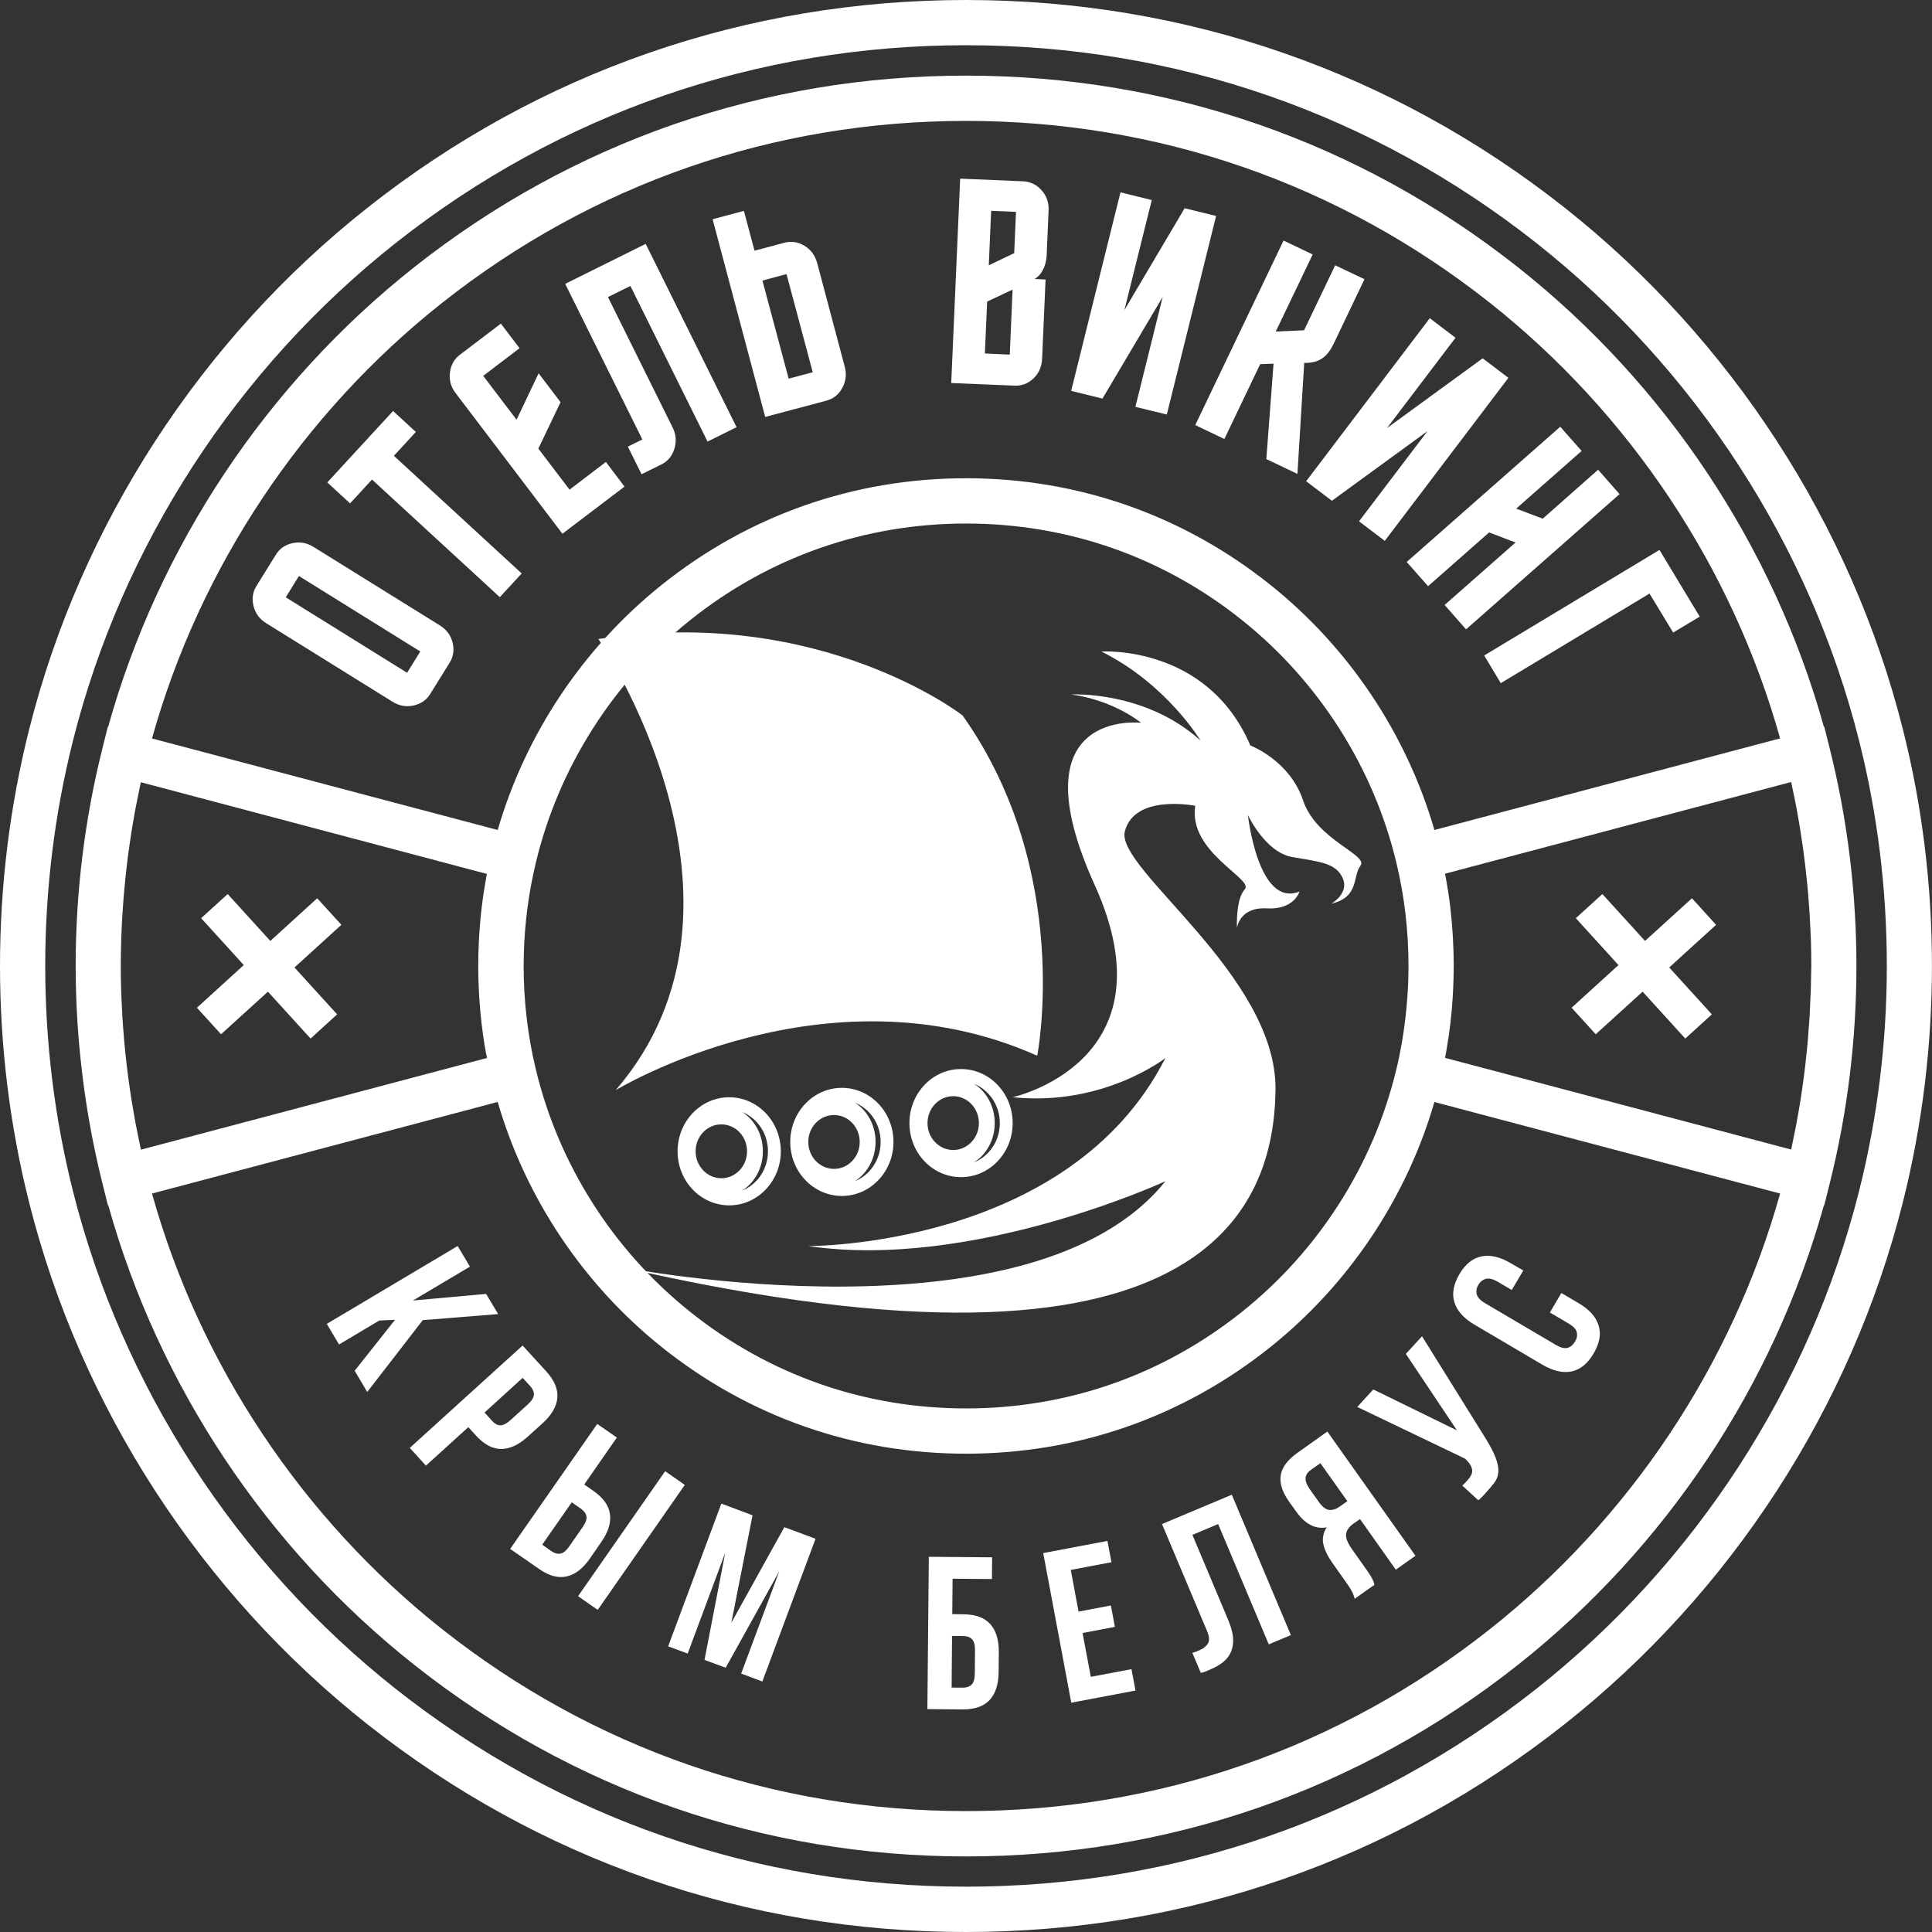 <svg width="102" height="102" viewBox="0 0 102 102" fill="none" xmlns="http://www.w3.org/2000/svg">
<rect x="0" y="0" width="102" height="102" fill="#333333" stroke="none"/>
<g clip-path="url(#clip0_132_1270)">
<path d="M100.466 38.515C97.745 27.699 91.395 17.911 82.596 10.957C73.52 3.789 62.594 0 51.003 0C39.409 0 28.485 3.789 19.412 10.96C10.607 17.911 4.258 27.699 1.537 38.518C0.517 42.573 0 46.772 0 50.999C0 55.226 0.517 59.424 1.537 63.482C4.258 74.301 10.605 84.086 19.407 91.04C28.485 98.211 39.406 102 50.997 102C62.591 102 73.515 98.211 82.588 91.04C91.392 84.086 97.736 74.298 100.46 63.482C101.48 59.427 101.997 55.226 101.997 50.999C102 46.772 101.489 42.573 100.466 38.515ZM98.146 62.897C95.552 73.205 89.502 82.535 81.11 89.163C72.461 95.996 62.051 99.607 51 99.607C39.949 99.607 29.539 95.996 20.89 89.163C12.501 82.532 6.448 73.205 3.854 62.894C2.882 59.029 2.388 55.028 2.388 50.996C2.388 46.964 2.882 42.96 3.854 39.097C6.448 28.79 12.498 19.46 20.89 12.831C29.542 5.996 39.955 2.388 51.003 2.388C62.051 2.388 72.464 5.999 81.113 12.831C89.505 19.46 95.555 28.787 98.149 39.097C99.124 42.963 99.615 46.964 99.615 50.996C99.615 55.028 99.121 59.032 98.146 62.897ZM96.606 39.541L96.312 38.365L96.292 38.368C93.639 28.855 87.937 20.273 80.138 14.108C71.771 7.491 61.695 3.993 51.003 3.993C40.311 3.993 30.234 7.491 21.865 14.108C14.069 20.276 8.367 28.855 5.711 38.368L5.694 38.365L5.4 39.541C4.467 43.273 3.995 47.125 3.995 50.999C3.995 51.482 4.004 51.965 4.018 52.451C4.049 53.494 4.117 54.533 4.219 55.57C4.445 57.896 4.838 60.202 5.403 62.456L5.696 63.632L5.716 63.629C8.37 73.145 14.072 81.727 21.87 87.895C30.237 94.512 40.316 98.01 51.006 98.01C61.695 98.01 71.774 94.512 80.141 87.895C87.94 81.727 93.642 73.148 96.295 63.629L96.312 63.632L96.606 62.456C97.538 58.727 98.01 54.872 98.01 50.999C98.01 50.515 98.002 50.032 97.988 49.546C97.883 46.167 97.422 42.804 96.606 39.541ZM95.6 52.304C95.594 52.448 95.589 52.592 95.58 52.733C95.569 53.025 95.558 53.316 95.541 53.607C95.529 53.779 95.518 53.949 95.504 54.118C95.487 54.384 95.467 54.646 95.445 54.909C95.428 55.09 95.411 55.268 95.394 55.449C95.368 55.703 95.34 55.96 95.312 56.212C95.292 56.393 95.269 56.573 95.247 56.757C95.213 57.011 95.179 57.263 95.142 57.514C95.117 57.695 95.088 57.873 95.063 58.051C95.021 58.311 94.978 58.571 94.93 58.831C94.899 58.998 94.871 59.167 94.84 59.334C94.783 59.622 94.727 59.908 94.667 60.193C94.639 60.331 94.614 60.47 94.583 60.605C94.577 60.634 94.569 60.662 94.563 60.69L76.292 55.85C76.304 55.785 76.315 55.717 76.329 55.652C76.343 55.573 76.357 55.491 76.371 55.412C76.4 55.254 76.425 55.09 76.448 54.932C76.459 54.861 76.47 54.796 76.482 54.725C76.513 54.497 76.544 54.268 76.572 54.039C76.575 54.014 76.578 53.991 76.581 53.965C76.603 53.759 76.626 53.553 76.643 53.347C76.648 53.27 76.654 53.194 76.66 53.121C76.671 52.962 76.685 52.801 76.696 52.643C76.702 52.561 76.708 52.476 76.71 52.394C76.719 52.233 76.728 52.072 76.73 51.908C76.733 51.835 76.736 51.761 76.739 51.688C76.744 51.456 76.75 51.222 76.75 50.99C76.75 50.756 76.744 50.524 76.739 50.289C76.736 50.216 76.733 50.142 76.73 50.069C76.725 49.908 76.719 49.747 76.71 49.586C76.708 49.501 76.699 49.422 76.696 49.337C76.685 49.179 76.674 49.021 76.66 48.862C76.654 48.786 76.648 48.71 76.643 48.634C76.623 48.43 76.603 48.227 76.581 48.023C76.575 47.998 76.572 47.967 76.572 47.941C76.547 47.712 76.516 47.486 76.482 47.258C76.47 47.184 76.459 47.116 76.451 47.046C76.425 46.885 76.4 46.726 76.371 46.571C76.357 46.489 76.343 46.407 76.329 46.325C76.318 46.26 76.306 46.192 76.292 46.127L94.563 41.287C94.569 41.315 94.577 41.344 94.583 41.372C94.611 41.505 94.639 41.64 94.667 41.776C94.73 42.067 94.789 42.358 94.843 42.646C94.874 42.81 94.902 42.974 94.93 43.135C94.978 43.401 95.023 43.666 95.063 43.932C95.088 44.104 95.117 44.277 95.142 44.452C95.182 44.709 95.216 44.969 95.249 45.226C95.272 45.404 95.295 45.582 95.314 45.76C95.346 46.02 95.371 46.277 95.399 46.537C95.416 46.712 95.433 46.89 95.45 47.065C95.473 47.334 95.493 47.599 95.512 47.868C95.524 48.035 95.538 48.204 95.546 48.371C95.563 48.665 95.575 48.956 95.589 49.25C95.594 49.394 95.603 49.535 95.608 49.676C95.62 50.111 95.628 50.547 95.628 50.982C95.62 51.434 95.611 51.869 95.6 52.304ZM23.348 15.984C31.291 9.703 40.853 6.383 51.003 6.383C61.153 6.383 70.715 9.703 78.654 15.984C86.049 21.833 91.457 29.965 93.981 38.984L75.73 43.819C74.261 38.755 71.218 34.195 67.069 30.878C62.464 27.196 56.908 25.249 51.003 25.249C45.094 25.249 39.539 27.196 34.936 30.878C30.788 34.195 27.748 38.755 26.276 43.819L8.025 38.987C10.545 29.965 15.954 21.833 23.348 15.984ZM74.351 51.691C74.343 51.973 74.329 52.25 74.309 52.53C74.252 53.398 74.15 54.257 74.001 55.107C73.992 55.158 73.981 55.206 73.972 55.26C73.941 55.432 73.91 55.604 73.874 55.777C73.828 56 73.778 56.22 73.724 56.438L73.721 56.449C72.523 61.467 69.632 66.014 65.578 69.252C61.401 72.591 56.363 74.358 51.003 74.358C45.643 74.358 40.605 72.594 36.428 69.252C32.373 66.011 29.483 61.462 28.285 56.438C27.861 54.678 27.646 52.846 27.646 50.996C27.646 50.767 27.652 50.535 27.657 50.303C27.705 48.69 27.917 47.096 28.288 45.554C29.486 40.535 32.376 35.986 36.431 32.745C40.607 29.406 45.645 27.64 51.006 27.64C56.366 27.64 61.404 29.403 65.58 32.745C69.632 35.986 72.526 40.535 73.724 45.559C74.148 47.32 74.362 49.148 74.362 51.001C74.362 51.23 74.357 51.462 74.351 51.691ZM25.71 55.856L7.443 60.696C7.437 60.67 7.429 60.642 7.423 60.614C7.392 60.473 7.366 60.331 7.335 60.193C7.276 59.908 7.217 59.622 7.163 59.337C7.132 59.173 7.104 59.006 7.075 58.84C7.027 58.577 6.982 58.314 6.94 58.051C6.912 57.876 6.886 57.701 6.861 57.529C6.824 57.271 6.787 57.014 6.753 56.757C6.731 56.579 6.708 56.398 6.688 56.22C6.657 55.963 6.632 55.706 6.604 55.446C6.584 55.268 6.567 55.093 6.553 54.915C6.53 54.649 6.51 54.381 6.49 54.112C6.479 53.946 6.468 53.779 6.457 53.609C6.44 53.316 6.428 53.025 6.414 52.731C6.409 52.587 6.4 52.445 6.397 52.304C6.383 51.869 6.377 51.434 6.377 50.996C6.377 50.561 6.386 50.126 6.397 49.69C6.4 49.546 6.409 49.405 6.414 49.261C6.426 48.97 6.437 48.676 6.457 48.385C6.468 48.215 6.479 48.046 6.49 47.876C6.51 47.611 6.527 47.345 6.553 47.08C6.57 46.901 6.584 46.721 6.604 46.545C6.626 46.288 6.657 46.031 6.685 45.777C6.705 45.596 6.728 45.418 6.75 45.237C6.782 44.983 6.818 44.726 6.858 44.471C6.883 44.294 6.909 44.118 6.937 43.94C6.977 43.678 7.025 43.415 7.07 43.155C7.098 42.988 7.126 42.821 7.16 42.657C7.214 42.369 7.273 42.084 7.333 41.799C7.361 41.66 7.386 41.522 7.417 41.383C7.423 41.355 7.431 41.33 7.437 41.298L25.705 46.139C25.694 46.204 25.679 46.271 25.668 46.339C25.654 46.418 25.64 46.498 25.626 46.577C25.598 46.738 25.572 46.901 25.547 47.063C25.535 47.13 25.524 47.195 25.515 47.263C25.485 47.492 25.453 47.721 25.425 47.95C25.422 47.975 25.419 47.998 25.417 48.023C25.394 48.23 25.371 48.436 25.355 48.642C25.349 48.718 25.343 48.792 25.337 48.868C25.323 49.026 25.312 49.187 25.301 49.346C25.295 49.428 25.29 49.51 25.287 49.594C25.278 49.755 25.27 49.916 25.267 50.08C25.264 50.154 25.258 50.227 25.258 50.301C25.253 50.532 25.247 50.767 25.247 50.999C25.247 51.23 25.253 51.465 25.258 51.697C25.261 51.77 25.264 51.843 25.267 51.917C25.273 52.078 25.278 52.242 25.287 52.4C25.292 52.482 25.298 52.564 25.301 52.649C25.312 52.807 25.323 52.968 25.337 53.123C25.343 53.2 25.349 53.273 25.355 53.352C25.374 53.556 25.394 53.759 25.417 53.96C25.422 53.988 25.422 54.016 25.425 54.044C25.451 54.273 25.482 54.499 25.515 54.728C25.527 54.802 25.538 54.87 25.547 54.94C25.572 55.101 25.595 55.257 25.626 55.415C25.64 55.497 25.654 55.579 25.671 55.661C25.688 55.723 25.699 55.791 25.71 55.856ZM78.654 86.016C70.715 92.297 61.15 95.617 51.003 95.617C40.853 95.617 31.291 92.297 23.348 86.016C15.954 80.167 10.545 72.035 8.025 63.013L26.276 58.178C27.748 63.242 30.788 67.802 34.936 71.119C39.539 74.801 45.094 76.748 51.003 76.748C56.911 76.748 62.466 74.801 67.069 71.119C71.218 67.802 74.258 63.242 75.73 58.181L93.981 63.013C91.46 72.035 86.052 80.167 78.654 86.016Z" fill="white"/>
<path d="M17.799 53.553L15.547 51.078L18.022 48.826L16.747 47.424L14.272 49.676L12.02 47.201L10.619 48.475L12.871 50.951L10.396 53.203L11.67 54.604L14.145 52.355L16.397 54.83L17.799 53.553Z" fill="white"/>
<path d="M90.378 53.553L88.126 51.078L90.601 48.826L89.327 47.424L86.849 49.676L84.597 47.201L83.195 48.475L85.447 50.951L82.972 53.203L84.246 54.604L86.722 52.355L88.974 54.83L90.378 53.553Z" fill="white"/>
<path d="M31.591 33.737C43.3 31.917 50.816 37.769 50.816 37.769C56.671 46.02 54.761 55.737 54.761 55.737C43.634 50.775 32.504 57.556 32.504 57.556C41.059 47.633 31.591 33.737 31.591 33.737Z" fill="white"/>
<path d="M52.786 59.294C52.786 60.244 52.215 61.049 51.418 61.371C52.071 60.961 52.517 60.19 52.517 59.294C52.517 58.398 52.071 57.624 51.418 57.218C52.215 57.54 52.786 58.345 52.786 59.294ZM51.681 59.294C51.681 60.08 51.073 60.715 50.325 60.715C49.576 60.715 48.968 60.08 48.968 59.294C48.968 58.509 49.576 57.873 50.325 57.873C51.071 57.873 51.681 58.509 51.681 59.294ZM53.464 59.294C53.464 57.718 52.243 56.44 50.737 56.44C49.231 56.44 48.013 57.718 48.013 59.294C48.013 60.871 49.231 62.148 50.737 62.148C52.243 62.148 53.464 60.871 53.464 59.294Z" fill="white"/>
<path d="M44.032 61.711C43.281 61.711 42.673 61.072 42.673 60.289C42.673 59.504 43.281 58.868 44.032 58.868C44.781 58.868 45.388 59.504 45.388 60.289C45.391 61.072 44.781 61.711 44.032 61.711ZM45.126 62.363C45.778 61.956 46.225 61.182 46.225 60.286C46.225 59.388 45.778 58.617 45.126 58.21C45.925 58.532 46.493 59.337 46.493 60.286C46.496 61.236 45.925 62.044 45.126 62.363ZM44.447 63.14C45.951 63.14 47.171 61.863 47.171 60.286C47.171 58.71 45.951 57.433 44.447 57.433C42.941 57.433 41.721 58.71 41.721 60.286C41.721 61.863 42.941 63.14 44.447 63.14Z" fill="white"/>
<path d="M38.084 62.205C37.332 62.205 36.725 61.566 36.725 60.783C36.725 59.998 37.332 59.362 38.084 59.362C38.833 59.362 39.44 59.998 39.44 60.783C39.44 61.569 38.833 62.205 38.084 62.205ZM39.177 62.86C39.83 62.451 40.276 61.679 40.276 60.783C40.276 59.885 39.83 59.114 39.177 58.707C39.977 59.029 40.545 59.834 40.545 60.783C40.545 61.733 39.977 62.538 39.177 62.86ZM38.499 63.637C40.002 63.637 41.223 62.36 41.223 60.783C41.223 59.207 40.002 57.93 38.499 57.93C36.993 57.93 35.773 59.207 35.773 60.783C35.773 62.36 36.993 63.637 38.499 63.637Z" fill="white"/>
<path d="M61.528 62.363C61.528 62.363 51.35 67.068 42.676 65.785C42.676 65.785 56.445 65.878 61.528 55.859C61.528 55.859 58.251 58.427 53.464 57.927C53.464 57.927 62.029 56.065 57.793 46.721C53.557 37.374 60.243 38.159 60.243 38.159C60.243 38.159 58.819 36.975 56.561 36.664C56.561 36.664 60.455 36.447 63.382 39.097C63.382 39.097 61.59 36.105 58.149 34.398C58.149 34.398 63.727 34.02 66.013 39.357C66.013 39.357 68.09 40.143 68.793 42.251C69.499 44.358 72.26 45.124 71.825 45.703C71.39 46.283 71.783 47.356 70.288 47.71C70.288 47.71 71.243 47.173 70.89 46.365C70.537 45.559 69.666 45.494 68.231 45.249C66.798 45 65.885 43.036 65.885 43.036C65.885 43.036 66.42 47.95 68.607 47.068C68.607 47.068 68.338 48.04 66.883 47.958C65.431 47.873 65.306 48.992 65.306 48.992C65.306 48.992 65.224 47.484 65.722 46.947C66.219 46.41 62.709 44.983 63.105 42.542C63.105 42.542 59.907 41.9 59.386 43.887C58.869 45.87 67.423 51.473 67.341 57.554C67.256 63.635 63.812 74.013 32.834 66.901C32.837 66.904 54.49 71.142 61.528 62.363Z" fill="white"/>
<path d="M20.855 69.68L20.024 69.716L17.899 70.982L17.252 69.894L24.163 65.783L24.811 66.871L21.801 68.66L25.664 68.312L26.3 69.377L22.321 69.697L19.388 73.489L18.724 72.37L20.855 69.68Z" fill="white"/>
<path d="M28.848 72.413C29.274 72.885 29.466 73.348 29.424 73.803C29.384 74.258 29.125 74.707 28.641 75.145L27.864 75.846C27.381 76.284 26.909 76.502 26.451 76.499C25.997 76.493 25.553 76.259 25.126 75.787L24.725 75.346L22.487 77.378L21.634 76.442L27.59 71.037L28.848 72.413ZM27.593 72.744L25.581 74.575L25.983 75.016C26.115 75.165 26.256 75.244 26.406 75.25C26.559 75.256 26.742 75.16 26.96 74.968L27.856 74.154C28.071 73.959 28.181 73.786 28.186 73.637C28.195 73.484 28.13 73.334 27.997 73.184L27.593 72.744Z" fill="white"/>
<path d="M29.112 81.894C29.276 82.007 29.434 82.049 29.584 82.024C29.737 82.001 29.895 81.869 30.062 81.629L30.751 80.639C30.918 80.402 30.988 80.207 30.963 80.058C30.935 79.905 30.839 79.772 30.675 79.656L30.186 79.314L28.626 81.552L29.112 81.894ZM26.934 81.775L31.531 75.178L32.568 75.895L30.844 78.373L31.333 78.715C31.853 79.08 32.147 79.49 32.203 79.945C32.266 80.397 32.11 80.888 31.737 81.422L31.144 82.281C30.771 82.815 30.361 83.132 29.915 83.228C29.468 83.329 28.982 83.2 28.459 82.832L26.934 81.775ZM35.117 77.673L36.154 78.396L31.556 84.994L30.519 84.27L35.117 77.673Z" fill="white"/>
<path d="M38.61 85.675L41.41 80.626L43.057 81.239L40.248 88.775L39.13 88.356L41.144 82.951L38.313 88.048L37.194 87.636L38.29 81.973L36.307 87.3L35.275 86.918L38.084 79.382L39.731 80.001L38.61 85.675Z" fill="white"/>
<path d="M50.275 85.22L50.868 85.226C51.504 85.231 51.976 85.404 52.281 85.743C52.586 86.082 52.736 86.582 52.733 87.232L52.722 88.277C52.716 88.93 52.558 89.421 52.244 89.755C51.931 90.088 51.456 90.252 50.82 90.249L48.961 90.233L49.037 82.191L52.38 82.219L52.369 83.366L50.292 83.349L50.275 85.22ZM50.834 89.099C51.035 89.099 51.188 89.046 51.295 88.941C51.405 88.834 51.462 88.639 51.465 88.348L51.476 87.141C51.479 86.85 51.425 86.653 51.318 86.54C51.21 86.429 51.058 86.376 50.857 86.376L50.264 86.37L50.241 89.097L50.834 89.099Z" fill="white"/>
<path d="M56.942 85.085L58.649 84.76L58.861 85.89L57.154 86.215L57.589 88.529L59.737 88.123L59.949 89.253L56.558 89.894L55.077 81.994L58.468 81.353L58.68 82.477L56.532 82.884L56.942 85.085Z" fill="white"/>
<path d="M64.312 80.462L62.953 81.033L64.849 85.542C65.004 85.915 65.089 86.24 65.103 86.52C65.115 86.8 65.072 87.04 64.973 87.243C64.88 87.447 64.742 87.619 64.561 87.76C64.383 87.902 64.185 88.017 63.968 88.108C63.866 88.156 63.77 88.195 63.685 88.232C63.597 88.269 63.501 88.297 63.397 88.32L62.95 87.26C63.018 87.246 63.086 87.224 63.157 87.195C63.227 87.164 63.295 87.136 63.363 87.108C63.544 87.029 63.676 86.918 63.77 86.772C63.863 86.622 63.849 86.404 63.727 86.113L61.348 80.462L65.033 78.914L68.152 86.325L66.985 86.814L64.312 80.462Z" fill="white"/>
<path d="M69.21 77.602C69.029 77.729 68.936 77.874 68.928 78.037C68.916 78.204 68.996 78.407 69.165 78.645L69.626 79.292C69.812 79.555 69.993 79.696 70.174 79.716C70.352 79.736 70.538 79.676 70.733 79.538L71.135 79.255L69.71 77.249L69.21 77.602ZM71.519 84.409C71.479 84.248 71.423 84.104 71.349 83.974C71.279 83.844 71.185 83.7 71.067 83.539L70.349 82.522C70.106 82.18 69.948 81.858 69.871 81.549C69.798 81.242 69.855 80.936 70.041 80.637C69.439 80.747 68.902 80.465 68.422 79.789L68.057 79.278C67.696 78.772 67.549 78.309 67.617 77.888C67.679 77.469 67.981 77.068 68.518 76.687L70.078 75.579L74.729 82.137L73.692 82.872L71.801 80.199L71.448 80.445C71.214 80.614 71.087 80.801 71.067 81.004C71.047 81.205 71.146 81.456 71.361 81.764L72.09 82.796C72.183 82.926 72.256 83.036 72.313 83.126C72.372 83.217 72.415 83.293 72.448 83.355C72.48 83.417 72.502 83.474 72.519 83.519C72.533 83.567 72.55 83.615 72.567 83.666L71.519 84.409Z" fill="white"/>
<path d="M77.201 78.431C77.251 78.389 77.302 78.341 77.353 78.284C77.404 78.231 77.455 78.174 77.506 78.12C77.568 78.05 77.622 77.973 77.664 77.891C77.706 77.809 77.726 77.725 77.723 77.637C77.723 77.552 77.692 77.454 77.63 77.349C77.571 77.242 77.475 77.129 77.342 77.007L71.657 74.28L72.504 73.356L76.921 75.518L74.222 71.478L75.076 70.548L78.325 75.769C78.633 76.253 78.845 76.648 78.961 76.959C79.08 77.27 79.125 77.53 79.102 77.736C79.082 77.945 79.012 78.129 78.89 78.284C78.772 78.437 78.633 78.603 78.472 78.779C78.396 78.861 78.328 78.937 78.266 79.008C78.204 79.075 78.13 79.14 78.048 79.208L77.201 78.431Z" fill="white"/>
<path d="M82.432 68.263L83.35 68.805C83.91 69.136 84.26 69.526 84.398 69.978C84.54 70.424 84.452 70.916 84.138 71.45C83.825 71.99 83.435 72.306 82.972 72.405C82.508 72.498 81.997 72.382 81.434 72.052L77.835 69.93C77.275 69.596 76.925 69.207 76.786 68.757C76.645 68.308 76.733 67.814 77.046 67.274C77.36 66.74 77.75 66.426 78.213 66.333C78.677 66.237 79.188 66.353 79.75 66.686L80.423 67.076L79.812 68.105L79.072 67.669C78.823 67.525 78.617 67.474 78.453 67.517C78.289 67.556 78.157 67.661 78.052 67.828C77.95 68.003 77.922 68.169 77.965 68.333C78.01 68.5 78.154 68.656 78.4 68.8L82.144 71.006C82.395 71.153 82.601 71.204 82.762 71.159C82.921 71.114 83.048 71.004 83.152 70.831C83.254 70.665 83.285 70.498 83.246 70.337C83.209 70.176 83.065 70.023 82.816 69.876L81.827 69.294L82.432 68.263Z" fill="white"/>
<path d="M16.559 28.879L23.222 33.018C23.575 33.239 23.798 33.541 23.894 33.925C23.99 34.31 23.939 34.666 23.736 34.991L22.71 36.644C22.51 36.966 22.213 37.166 21.82 37.251C21.427 37.33 21.06 37.262 20.718 37.045L14.058 32.905C13.705 32.685 13.482 32.386 13.386 31.998C13.29 31.614 13.338 31.261 13.538 30.939L14.564 29.286C14.767 28.961 15.064 28.755 15.454 28.673C15.838 28.591 16.206 28.659 16.559 28.879ZM22.188 34.395L15.782 30.41L15.087 31.535L21.492 35.519L22.188 34.395Z" fill="white"/>
<path d="M26.387 31.527L19.64 25.317L18.481 26.577L17.28 25.469L20.753 21.697L21.954 22.805L20.795 24.065L27.543 30.276L26.387 31.527Z" fill="white"/>
<path d="M27.43 18.383L25.511 19.844L27.272 22.158L28.436 19.708L29.594 21.234L28.422 23.684L30.069 25.851L31.988 24.39L32.971 25.69L29.693 28.179L24.053 20.751C23.802 20.42 23.703 20.061 23.754 19.669C23.802 19.273 23.977 18.959 24.276 18.733L26.444 17.086L27.43 18.383Z" fill="white"/>
<path d="M34.089 12.875L38.887 22.553L37.355 23.313L33.281 15.096L32.097 15.684L35.516 22.578C35.694 22.94 35.722 23.313 35.603 23.697C35.484 24.078 35.256 24.352 34.914 24.522L33.871 25.039L33.148 23.578L33.913 23.202L29.839 14.986L34.089 12.875Z" fill="white"/>
<path d="M40.252 14.813L41.637 19.992L42.908 19.651L41.524 14.471L40.252 14.813ZM41.405 12.816C41.778 12.719 42.131 12.77 42.47 12.974C42.807 13.177 43.03 13.482 43.143 13.886L44.598 19.362C44.706 19.755 44.66 20.128 44.468 20.481C44.279 20.832 43.999 21.055 43.626 21.154L40.399 22.013L37.622 11.575L39.275 11.134L39.834 13.236C39.834 13.234 40.357 13.095 41.405 12.816Z" fill="white"/>
<path d="M50.22 20.222L50.692 9.431L54.023 9.572C54.407 9.592 54.732 9.753 54.995 10.05C55.258 10.344 55.379 10.7 55.36 11.115L55.261 13.441C55.244 13.783 55.167 14.068 55.032 14.3C54.941 14.472 54.806 14.616 54.625 14.729L55.201 14.757L55.018 18.948C54.998 19.363 54.845 19.711 54.557 19.985C54.269 20.256 53.935 20.38 53.551 20.36L50.22 20.222ZM53.545 13.364L53.639 11.186L52.328 11.129L52.203 14.006L53.545 13.364ZM53.458 15.291L52.116 15.921L51.997 18.662L53.311 18.722L53.458 15.291Z" fill="white"/>
<path d="M59.364 16.368L62.543 10.994L64.204 11.401L61.602 21.884L59.943 21.48L61.384 15.676L58.205 21.044L56.552 20.638L59.155 10.155L60.808 10.562L59.364 16.368Z" fill="white"/>
<path d="M64.641 23.177L63.103 22.443L67.766 12.7L69.303 13.435L67.353 17.504L68.848 17.439L70.49 14.006L72.038 14.74L70.399 18.173C70.25 18.484 70.066 18.724 69.846 18.891C69.628 19.055 69.351 19.145 69.009 19.157H68.856L68.498 25.02L66.856 24.237L67.237 19.199L66.531 19.227L64.641 23.177Z" fill="white"/>
<path d="M73.225 22.601L78.277 18.917L79.636 19.948L73.109 28.555L71.75 27.523L75.364 22.762L70.317 26.438L68.958 25.407L75.485 16.8L76.844 17.832L73.225 22.601Z" fill="white"/>
<path d="M80.013 28.642L78.618 28.11L75.396 30.947L74.266 29.67L82.373 22.53L83.503 23.807L80.047 26.853L81.449 27.384L84.373 24.799L85.504 26.087L77.4 33.227L76.269 31.939L80.013 28.642Z" fill="white"/>
<path d="M87.612 29.034L89.737 32.555L88.335 33.397L87.086 31.337L79.234 36.067L78.358 34.606L87.612 29.034Z" fill="white"/>
</g>
<defs>
<clipPath id="clip0_132_1270">
<rect width="102" height="102" fill="white"/>
</clipPath>
</defs>
</svg>
